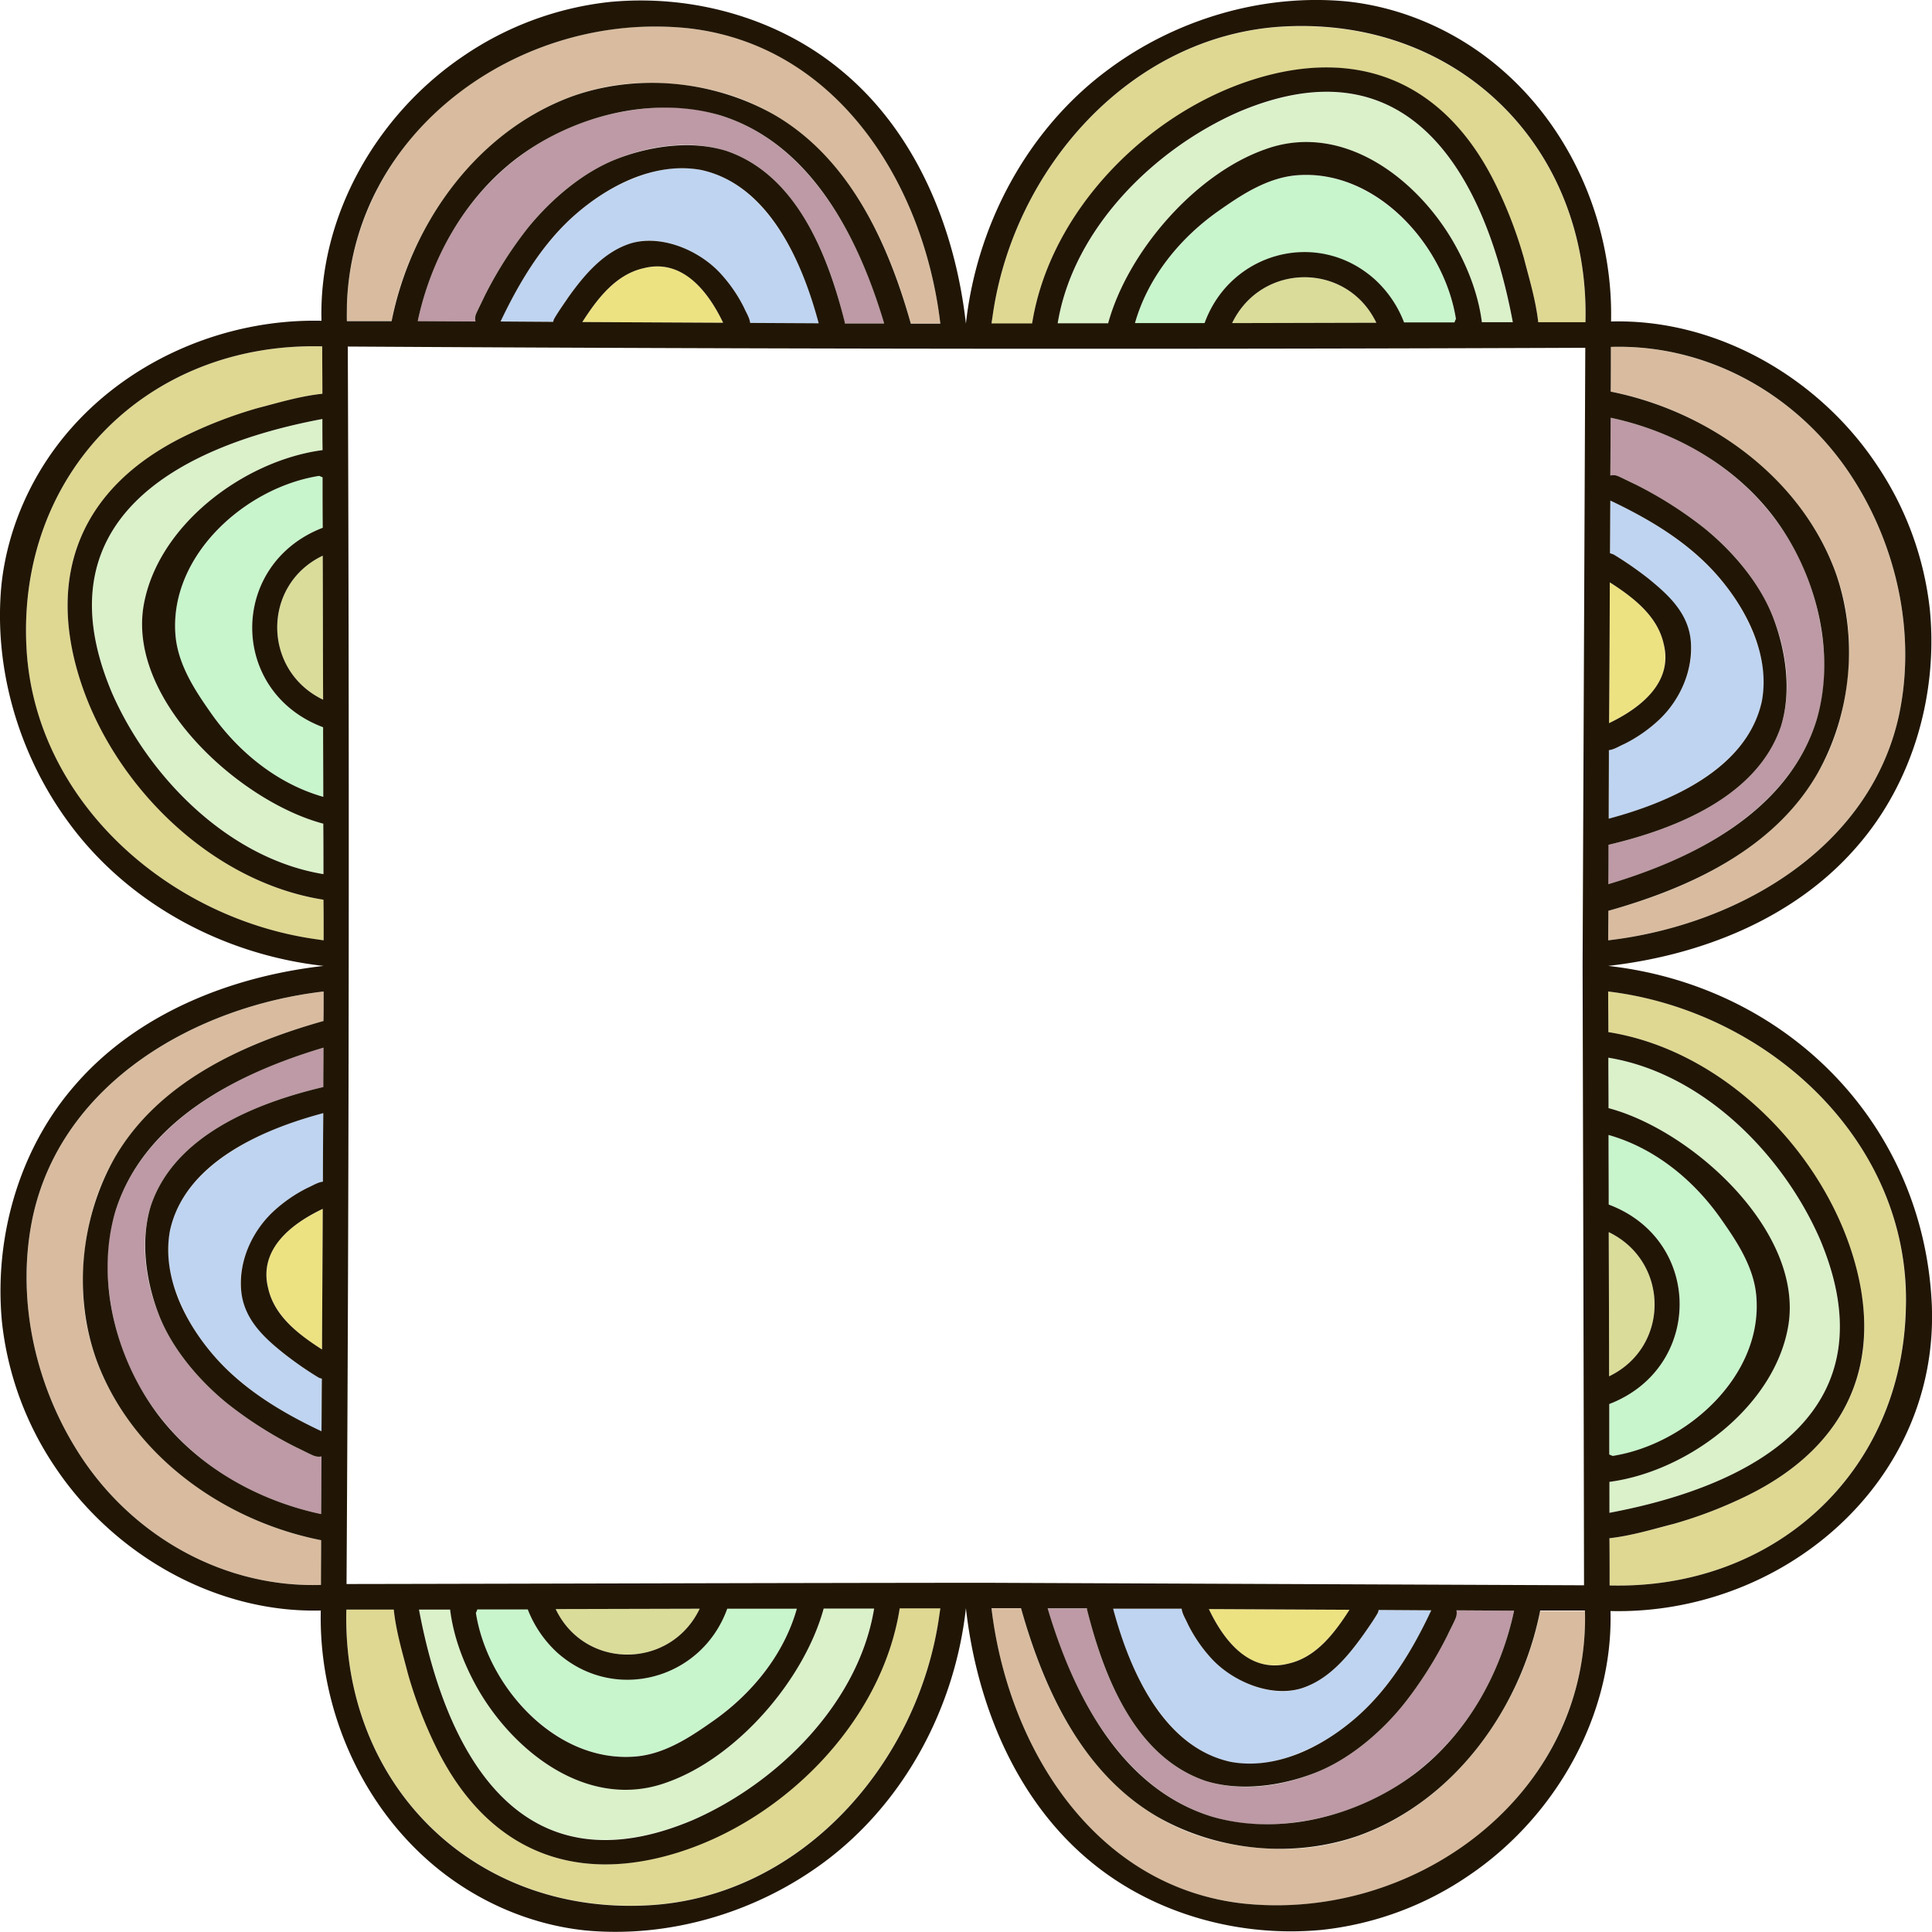 <svg xmlns="http://www.w3.org/2000/svg" width="1079.9" height="1079.8" viewBox="0 0 1079.9 1079.8">
  <g id="Слой_2" data-name="Слой 2">
    <g id="Frame87_99219822">
      <g id="Frame87_99219822-2" data-name="Frame87_99219822">
        <path d="M1040.5,722.8c8.6,53.4-18.8,91.8-66,114.2-14.4,7.1-30.3,12.5-45.9,16.7-9.4,2.2-19.3,5.2-29,6.1.1,8.8.1,17.5.1,26.4,95.6,2.4,168.2-68,165.5-164.2-2.3-89.3-80.8-157.6-166.3-167.8,0,7.7.1,15.2.1,22.7C968.4,587.7,1029.6,654.2,1040.5,722.8Z" fill="#dfd892"/>
        <path d="M1025.1,716.1c-14-57-66.7-115.3-126.1-124.9,0,9.5.1,18.9.1,28.2,46.7,12.5,108.5,68.4,100.6,120.9-7.2,45.5-56.1,82.1-100.1,88v17.3C967.3,832.9,1045.4,799.1,1025.1,716.1Z" fill="#daf1ca"/>
        <path d="M712.9,1033.4c-82.1-2.1-122.1-61.6-142.2-134.4H554.2c8.3,71.3,50.5,145.5,124.7,162.3,44.9,9.9,93.5-.3,132.2-24.7,46.6-29.2,76.5-80.6,74.8-136.1h-25C847.5,970.4,788.2,1036.3,712.9,1033.4Z" fill="#d9bc9f"/>
        <path d="M973.6,699.6c-16.4-29.6-41.1-55.8-74.5-65.2,0,13,.1,26,.1,38.9,52.9,19.8,52.7,91.3.3,111.5V813l1.9.8C951.7,806.5,1002.5,750.1,973.6,699.6Z" fill="#c8f5cc"/>
        <path d="M712.9,930.8c19.3-.4,32-16,41.4-31l-78.6-.4C682.8,914.1,694.7,931.4,712.9,930.8Z" fill="#ede282"/>
        <path d="M899.2,688.7c.1,26.9.2,53.7.2,80.6C933.5,752.9,933.2,705,899.2,688.7Z" fill="#dadc99"/>
        <path d="M725.2,980.2c35.9-13.9,59.3-46.3,74.8-80.1l-29.4-.2a6.8,6.8,0,0,1-.7,2,199.1,199.1,0,0,1-13.5,19.5c-8.9,11-20.5,21.9-35.2,23.7s-32.2-5.9-43.3-17.3a81.8,81.8,0,0,1-14-20c-1.1-2.6-3.1-5.6-3.4-8.5H622.2C634.4,947.6,667.2,1004.2,725.2,980.2Z" fill="#bfd4f0"/>
        <path d="M723.8,1018.6c64.1-8.2,109.4-56.3,122.5-118.3l-32.2-.2a7.8,7.8,0,0,1-.3,4c-1.1,2.6-3.4,7.3-4.7,9.9a222.7,222.7,0,0,1-24.5,38.6c-13.3,16.4-30,30.5-49.7,38.4s-41.4,10.5-60.9,4.5c-39.5-13.2-57.6-59.1-66.4-96.4h-22C604.6,964.7,646.5,1029.3,723.8,1018.6Z" fill="#bd9aa5"/>
        <path d="M357.1,1040.5c-53.5,8.6-91.8-18.8-114.3-66a253.9,253.9,0,0,1-16.6-45.9c-2.2-9.4-5.3-19.3-6.1-29H193.6c-2.4,95.6,68,168.2,164.2,165.5,89.3-2.3,157.6-80.8,167.8-166.3H502.9C492.1,968.4,425.6,1029.6,357.1,1040.5Z" fill="#dfd892"/>
        <path d="M363.7,1025.1c57-14,115.3-66.7,124.9-126.1H460.4C448,945.8,392,1007.6,339.6,999.7c-45.6-7.2-82.2-56.1-88-100.1H234.2C246.9,967.3,280.8,1045.4,363.7,1025.1Z" fill="#daf1ca"/>
        <path d="M46.4,712.9c2.2-82.1,61.6-122.1,134.4-142.2.1-5.5.1-10.9.1-16.5-71.3,8.3-145.5,50.5-162.3,124.7-9.9,44.9.3,93.5,24.7,132.2,29.3,46.6,80.6,76.5,136.1,74.8,0-8.4.1-16.6.1-25C109.4,847.5,43.6,788.2,46.4,712.9Z" fill="#d9bc9f"/>
        <path d="M380.2,973.6c29.6-16.4,55.8-41.1,65.2-74.5H406.5c-19.8,52.9-91.3,52.7-111.5.3H266.8a10.8,10.8,0,0,1-.8,1.9C273.3,951.7,329.7,1002.5,380.2,973.6Z" fill="#c8f5cc"/>
        <path d="M149,712.9c.4,19.3,16,32,31,41.4.1-26.2.3-52.4.4-78.6C165.7,682.8,148.4,694.7,149,712.9Z" fill="#ede282"/>
        <path d="M391.1,899.2l-80.5.2C326.9,933.5,374.8,933.2,391.1,899.2Z" fill="#dadc99"/>
        <path d="M99.6,725.2c13.9,35.9,46.3,59.3,80.1,74.8.1-9.8.1-19.6.2-29.4a6.8,6.8,0,0,1-2-.7,197.8,197.8,0,0,1-19.4-13.5c-11.1-8.9-21.9-20.5-23.7-35.2s5.8-32.2,17.2-43.3a81.8,81.8,0,0,1,20-14c2.6-1.1,5.6-3.1,8.5-3.4,0-12.7.1-25.5.2-38.3C132.2,634.4,75.7,667.2,99.6,725.2Z" fill="#bfd4f0"/>
        <path d="M61.2,723.8c8.2,64.1,56.3,109.4,118.3,122.5.1-10.8.1-21.5.2-32.2a7.8,7.8,0,0,1-4-.3c-2.6-1.1-7.3-3.4-9.9-4.7a222.7,222.7,0,0,1-38.6-24.5c-16.3-13.3-30.5-30-38.4-49.7S78.3,693.5,84.3,674c13.2-39.5,59.1-57.6,96.4-66.4,0-7.3.1-14.6.1-22C115.1,604.6,50.5,646.5,61.2,723.8Z" fill="#bd9aa5"/>
        <path d="M39.3,357.1c-8.5-53.5,18.9-91.8,66-114.3a259.5,259.5,0,0,1,45.9-16.6c9.5-2.2,19.4-5.3,29-6.1,0-8.8-.1-17.6-.1-26.5-95.6-2.4-168.2,68-165.5,164.2,2.3,89.3,80.8,157.6,166.3,167.8,0-7.6,0-15.2-.1-22.7C111.4,492.1,50.2,425.6,39.3,357.1Z" fill="#dfd892"/>
        <path d="M54.7,363.7c14.1,57,66.8,115.3,126.1,124.9,0-9.4,0-18.8-.1-28.2C134,448,72.2,392,80.1,339.6c7.3-45.6,56.1-82.2,100.2-88-.1-5.8-.1-11.6-.1-17.4C112.6,246.9,34.4,280.8,54.7,363.7Z" fill="#daf1ca"/>
        <path d="M366.9,46.4C449,48.6,489.1,108,509.1,180.8h16.5c-8.3-71.3-50.5-145.5-124.7-162.3-44.9-9.9-93.5.3-132.2,24.7-46.6,29.3-76.4,80.6-74.8,136.1h25C232.3,109.4,291.7,43.6,366.9,46.4Z" fill="#d9bc9f"/>
        <path d="M106.2,380.2c16.4,29.6,41.1,55.8,74.5,65.2,0-13-.1-25.9-.1-38.9-52.9-19.8-52.7-91.3-.2-111.5-.1-9.3-.1-18.7-.1-28.2l-1.9-.8C128.2,273.3,77.3,329.7,106.2,380.2Z" fill="#c8f5cc"/>
        <path d="M366.9,149c-19.3.4-31.9,16-41.4,31l78.7.4C397,165.7,385.2,148.4,366.9,149Z" fill="#ede282"/>
        <path d="M180.6,391.1c-.1-26.9-.1-53.6-.2-80.5C146.3,326.9,146.6,374.8,180.6,391.1Z" fill="#dadc99"/>
        <path d="M354.6,99.6c-35.8,13.9-59.3,46.3-74.8,80.1l29.4.2a11.8,11.8,0,0,1,.7-2,197.8,197.8,0,0,1,13.5-19.4c9-11.1,20.5-21.9,35.2-23.7s32.3,5.8,43.3,17.2a81.8,81.8,0,0,1,14,20c1.1,2.6,3.1,5.6,3.4,8.5l38.3.2C445.4,132.2,412.6,75.7,354.6,99.6Z" fill="#bfd4f0"/>
        <path d="M356.1,61.2c-64.2,8.2-109.5,56.3-122.6,118.3l32.3.2a6.8,6.8,0,0,1,.2-4c1.1-2.6,3.4-7.3,4.7-9.9a222.7,222.7,0,0,1,24.5-38.6c13.3-16.3,30-30.5,49.7-38.4s41.5-10.5,61-4.5c39.4,13.2,57.5,59.1,66.3,96.4h22C475.2,115.1,433.3,50.5,356.1,61.2Z" fill="#bd9aa5"/>
        <path d="M722.8,39.3c53.4-8.5,91.8,18.9,114.2,66,7.1,14.5,12.5,30.4,16.7,45.9,2.2,9.5,5.2,19.4,6.1,29h26.4c2.4-95.6-68-168.2-164.2-165.5-89.3,2.3-157.6,80.8-167.8,166.3h22.7C587.7,111.4,654.2,50.2,722.8,39.3Z" fill="#dfd892"/>
        <path d="M716.1,54.7c-57,14.1-115.3,66.8-124.9,126.1h28.2C631.9,134,687.8,72.2,740.3,80.1c45.5,7.3,82.1,56.1,88,100.2h17.3C832.9,112.6,799.1,34.4,716.1,54.7Z" fill="#daf1ca"/>
        <path d="M1033.4,366.9C1031.3,449,971.8,489.1,899,509.1c0,5.5-.1,10.9-.1,16.5,71.3-8.3,145.5-50.5,162.3-124.7,9.9-44.9-.3-93.5-24.7-132.2-29.2-46.6-80.6-76.4-136.1-74.8,0,8.4,0,16.7-.1,25C970.4,232.3,1036.3,291.7,1033.4,366.9Z" fill="#d9bc9f"/>
        <path d="M699.6,106.2c-29.6,16.4-55.8,41.1-65.2,74.5h38.9c19.8-52.9,91.3-52.7,111.5-.2H813a10.8,10.8,0,0,1,.8-1.9C806.5,128.2,750.1,77.3,699.6,106.2Z" fill="#c8f5cc"/>
        <path d="M930.8,366.9c-.4-19.3-16-31.9-31-41.4q-.1,39.3-.4,78.7C914.1,397,931.4,385.2,930.8,366.9Z" fill="#ede282"/>
        <path d="M688.7,180.6l80.6-.2C752.9,146.3,705,146.6,688.7,180.6Z" fill="#dadc99"/>
        <path d="M980.2,354.6c-13.9-35.8-46.3-59.3-80.1-74.8-.1,9.8-.1,19.6-.2,29.4l2,.7a199.1,199.1,0,0,1,19.5,13.5c11,9,21.9,20.5,23.7,35.2s-5.9,32.3-17.3,43.3a81.8,81.8,0,0,1-20,14c-2.6,1.1-5.6,3.1-8.5,3.4,0,12.7-.1,25.5-.1,38.3C947.6,445.4,1004.2,412.6,980.2,354.6Z" fill="#bfd4f0"/>
        <path d="M1018.6,356.1c-8.2-64.2-56.3-109.5-118.3-122.6-.1,10.8-.1,21.5-.2,32.3a6.8,6.8,0,0,1,4,.2c2.6,1.1,7.3,3.4,9.9,4.7a222.7,222.7,0,0,1,38.6,24.5c16.4,13.3,30.5,30,38.4,49.7s10.5,41.5,4.5,61c-13.2,39.4-59.1,57.5-96.4,66.3,0,7.3,0,14.7-.1,22C964.7,475.2,1029.3,433.3,1018.6,356.1Z" fill="#bd9aa5"/>
        <path d="M1079.8,729.4c-4.5-101.3-81.1-178.3-180.9-189.5h0c52-5.9,104.5-26.6,139.2-66.9,31.2-35.8,45.2-85.2,40.6-132.2a179.3,179.3,0,0,0-30.3-81.9c-32.5-48.2-89.2-80.8-147.9-79.2,1.2-52.4-20.7-105.4-60.3-140.1C815.9,18.2,785,4.2,752.8.8c-47.1-4.5-95.7,10-133.5,38.2-45,33.3-73.3,86.5-79.4,141.9h0c-6-53.2-27.7-107.1-69.9-141.7C434.5,9.8,386.5-3.3,340.8,1.1a179.3,179.3,0,0,0-81.9,30.3c-48.2,32.6-80.8,89.2-79.2,147.9-52.4-1.2-105.4,20.8-140.1,60.3C18.2,263.9,4.2,294.8.8,327c-4.5,47.1,10,95.7,38.2,133.6,33.3,45,86.5,73.2,141.9,79.3h0C129,545.8,76.4,566.5,41.7,606.8,10.5,642.6-3.4,692,1.1,739a179.3,179.3,0,0,0,30.3,81.9c32.6,48.2,89.2,80.8,147.9,79.3-1.2,52.4,20.8,105.3,60.3,140,24.3,21.4,55.2,35.4,87.4,38.8,47.1,4.5,95.7-10,133.6-38.1,45-33.4,73.2-86.6,79.3-142h0c6,53.2,27.7,107.1,69.9,141.8,35.6,29.4,83.5,42.4,129.2,38a179.3,179.3,0,0,0,81.9-30.3c48.2-32.5,80.8-89.2,79.3-147.9C996.2,902.8,1083.8,828.7,1079.8,729.4Zm-180-403.9c12.8,8.2,26.6,18.6,30.1,34.3,5.5,21.7-13,36-30.5,44.4Q899.7,364.8,899.8,325.5Zm-.5,93.8c2.9-.3,5.9-2.3,8.5-3.4a81.8,81.8,0,0,0,20-14c11.4-11,18.6-27.3,17.3-43.3s-12.7-26.2-23.7-35.2a199.1,199.1,0,0,0-19.5-13.5l-2-.7c.1-9.8.1-19.6.2-29.4,22,10.4,43.4,23.2,59.6,41.6s29.9,44.7,25.1,70.5c-8.2,37.9-51.7,56.7-85.6,65.7C899.2,444.8,899.3,432,899.3,419.3Zm-.2,52.9c37.3-8.8,83.2-26.9,96.4-66.3,6-19.5,2.8-42.2-4.5-61s-22-36.4-38.4-49.7A222.7,222.7,0,0,0,914,270.7c-2.6-1.2-7.3-3.6-9.9-4.7a6.8,6.8,0,0,0-4-.2c.1-10.8.1-21.5.2-32.3,34.9,7.4,68.1,25.9,90.2,54.3,24.2,31.3,36.2,76.1,24.9,114.6-15.7,51-68.5,77.6-116.4,91.8C899.1,486.9,899.1,479.5,899.1,472.2Zm-.1,36.9c45.2-12.7,92.4-34.3,116.8-76.6,19.1-33.7,23.2-76.2,10.1-112.8-19.5-53.1-71.1-90-125.6-100.8.1-8.3.1-16.6.1-25,55.5-1.7,106.9,28.2,136.1,74.8,24.4,38.7,34.6,87.3,24.7,132.2-16.8,74.2-91,116.4-162.3,124.7C898.9,520,899,514.6,899,509.1ZM180,754.3c-12.8-8.2-26.6-18.5-30.1-34.2-5.5-21.8,13-36.1,30.5-44.4C180.3,701.9,180.1,728.1,180,754.3Zm.5-93.8c-2.9.3-5.9,2.3-8.5,3.4a81.8,81.8,0,0,0-20,14c-11.4,11.1-18.6,27.3-17.2,43.3s12.6,26.3,23.7,35.2a197.8,197.8,0,0,0,19.4,13.5,6.8,6.8,0,0,0,2,.7c-.1,9.8-.1,19.6-.2,29.4-21.9-10.3-43.4-23.2-59.6-41.6S90.2,713.7,95,687.9c8.2-37.9,51.7-56.7,85.7-65.7C180.6,635,180.5,647.8,180.5,660.5Zm.2-52.9c-37.3,8.8-83.2,26.9-96.4,66.4-6,19.5-2.8,42.1,4.5,60.9s22.1,36.5,38.4,49.7a222.7,222.7,0,0,0,38.6,24.5c2.6,1.2,7.3,3.7,9.9,4.7a7.8,7.8,0,0,0,4,.3c-.1,10.7-.1,21.4-.2,32.2-34.9-7.4-68.1-25.9-90.2-54.3-24.2-31.3-36.1-76-24.9-114.6,15.7-51,68.5-77.6,116.4-91.8C180.8,593,180.7,600.3,180.7,607.6Zm.1-36.9C135.6,583.4,88.4,605,64,647.3,45,681,40.8,723.6,53.9,760.1c19.5,53.2,71.1,90.1,125.6,100.8,0,8.4-.1,16.6-.1,25C124,887.6,72.5,857.7,43.3,811.1,18.9,772.4,8.7,723.8,18.6,678.9c16.8-74.2,91-116.4,162.3-124.7C180.9,559.8,180.9,565.2,180.8,570.7Zm374-393.9c11.5-82.3,77.1-157.4,162.9-162,97.8-5.2,171,67.9,168.5,165.3H859.8c-1.3-11.9-5-24.2-8-35.8a245.4,245.4,0,0,0-16.3-42.2c-27.8-55.7-75.3-76.4-134.8-57.7S586.9,117.9,576.9,180.8H554.2Zm213.8-20.5c-31.7-28.6-80.8-15.6-95.3,24.3H634.4c7.2-25.4,24.7-47,46-62.2,13.6-9.6,28.3-19.4,45.4-20.5,43.9-2.9,81.6,39.4,88,80.4a10.8,10.8,0,0,0-.8,1.9H784.8A63,63,0,0,0,768.6,156.3Zm.7,24.1-80.6.2C705.1,146.6,752.9,146.3,769.3,180.4Zm44.5-42.6C793.5,100.7,751,67.5,707.1,83.5c-39.2,13.8-76.8,57.4-87.7,97.2H591.2c8.6-52.6,53.7-97.4,101.3-118.2,95.1-40.3,137.6,34.9,153.1,117.6H828.3C826.4,165.3,821,150.9,813.8,137.8ZM193.9,170.7C196.9,72.9,291,5.9,384.7,15.8c83.5,9.3,131.8,87.4,140.9,165.1H509.1C496.4,135.6,474.8,88.4,432.5,64c-33.7-19-76.2-23.2-112.8-10.1-53.1,19.5-90,71.1-100.8,125.6h-25C193.8,176.9,193.9,173.3,193.9,170.7Zm278.3,9.5c-9.3-37.3-26.7-82.5-66.3-95.9-19.5-6-42.2-2.8-61,4.5s-36.4,22.1-49.7,38.4a222.7,222.7,0,0,0-24.5,38.6c-1.2,2.6-3.6,7.3-4.7,9.9a6.8,6.8,0,0,0-.2,4l-32.3-.2c7.4-34.9,25.9-68.1,54.3-90.2,31.3-24.2,76-36.1,114.6-24.9,51,15.7,77.6,68.5,91.8,116.4h-22Zm-68.8-26.6c-11.6-13.2-32.9-22.6-50.4-17.7-15.3,4.6-26.3,17.6-35.3,30.2-2.7,4-5.6,8-8,12.2a7.5,7.5,0,0,0-.5,1.6l-29.4-.2c10.4-21.9,23.2-43.4,41.6-59.6S366.1,90.2,391.9,95c37.9,8.2,56.7,51.7,65.7,85.7l-38.3-.2c-.3-2.9-2.3-5.9-3.4-8.5A82.9,82.9,0,0,0,403.4,153.6Zm.8,26.8-78.7-.4c8.2-12.8,18.6-26.6,34.3-30.1C381.5,144.4,395.8,162.9,404.2,180.4ZM180.6,391.1c-34-16.3-34.3-64.2-.2-80.5C180.5,337.5,180.5,364.2,180.6,391.1Zm-.2-96.1c-52.6,20.3-52.6,91.7.2,111.5,0,13,.1,25.9.1,38.9-25.4-7.2-47-24.7-62.2-46C108.9,385.8,99.1,371.1,98,354c-2.9-43.9,39.4-81.6,80.4-88l1.9.8C180.3,276.3,180.3,285.7,180.4,295Zm-.1-43.4c-44.1,5.8-93,42.4-100.2,88C72.2,392,134,448,180.7,460.4c.1,9.4.1,18.8.1,28.2C128.2,480,83.4,434.9,62.6,387.3,22.3,292.2,97.5,249.7,180.2,234.2,180.2,240,180.2,245.8,180.3,251.6ZM176.8,525c-82.3-11.5-157.4-77-162-162.9-5.2-97.8,67.9-171,165.3-168.5,0,8.9.1,17.7.1,26.5-11.9,1.2-24.2,4.9-35.8,7.9a245.4,245.4,0,0,0-42.2,16.3c-55.7,27.8-76.4,75.3-57.7,134.9S117.9,493,180.8,502.9c.1,7.5.1,15.1.1,22.7ZM525,903.1c-11.5,82.2-77,157.4-162.9,161.9-97.8,5.2-171-67.8-168.5-165.3h26.5c1.2,11.9,4.9,24.2,7.9,35.8a245.4,245.4,0,0,0,16.3,42.2c27.8,55.7,75.3,76.4,134.9,57.7S493,962,502.9,899h22.7ZM311.2,923.5c31.7,28.6,80.9,15.6,95.3-24.3h38.9c-7.2,25.5-24.7,47-46,62.2-13.6,9.6-28.3,19.5-45.4,20.5-43.9,2.9-81.6-39.4-88-80.4a10.8,10.8,0,0,0,.8-1.9H295A64.6,64.6,0,0,0,311.2,923.5Zm-.6-24.1,80.5-.2C374.8,933.2,326.9,933.5,310.6,899.4ZM266,942.1c20.4,37,62.8,70.2,106.7,54.2,39.3-13.8,76.8-57.4,87.7-97.2h28.2c-8.6,52.6-53.7,97.4-101.3,118.2-95.1,40.3-137.6-34.9-153.1-117.6h17.4C253.4,914.5,258.8,928.9,266,942.1Zm284-57.4c-121,.1-235.5.5-356.3.7,1.4-231.4,1.6-460.3.7-691.7,231.4,1.4,460.3,1.6,691.7.7-.5,117.4-1,227.9-1.5,345.5h0c.3,117.8.6,228.6.8,346.2Zm57.6,14.9c9.3,37.3,26.7,82.5,66.4,95.9,19.5,6,42.1,2.8,60.9-4.5s36.5-22,49.7-38.4A222.7,222.7,0,0,0,809.1,914c1.2-2.6,3.7-7.3,4.7-9.9a7.7,7.7,0,0,0,.3-4l32.2.2c-7.4,34.9-25.9,68.1-54.3,90.2-31.3,24.2-76,36.2-114.6,24.9-51-15.7-77.6-68.5-91.8-116.4h22Zm68.8,26.6c11.6,13.2,33,22.6,50.4,17.7,15.4-4.6,26.3-17.6,35.3-30.2,2.8-4,5.6-8,8-12.1a8.4,8.4,0,0,0,.5-1.7l29.4.2c-10.3,22-23.2,43.4-41.6,59.6s-44.7,29.9-70.5,25.1c-37.9-8.2-56.7-51.7-65.7-85.6h38.3c.3,2.9,2.3,5.9,3.4,8.5A82.9,82.9,0,0,0,676.4,926.2Zm-.7-26.8,78.6.4c-8.2,12.8-18.5,26.6-34.2,30.1C698.3,935.4,684,916.9,675.7,899.4Zm210.2,9.7c-3,97.8-97.1,164.8-190.8,154.9-83.5-9.2-131.7-87.4-140.9-165.1h16.5c12.7,45.2,34.3,92.4,76.6,116.8,33.7,19.1,76.3,23.2,112.8,10.1,53.2-19.5,90.1-71.1,100.8-125.6h25C886,902.9,886,906.5,885.9,909.1Zm13.3-220.4c34,16.4,34.3,64.2.2,80.6C899.4,742.4,899.3,715.6,899.2,688.7Zm.3,96.1c52.5-20.2,52.5-91.7-.3-111.5,0-12.9-.1-25.9-.1-38.9,25.5,7.2,47,24.7,62.2,46,9.6,13.6,19.5,28.3,20.5,45.4,2.9,43.9-39.4,81.6-80.4,88l-1.9-.8Zm.1,43.5c44-5.8,92.9-42.5,100.1-88,8-52.4-53.9-108.5-100.6-120.9,0-9.3-.1-18.7-.1-28.2,52.6,8.6,97.4,53.7,118.2,101.3,40.3,95.1-34.9,137.6-117.6,153.1Zm165.7-97.5c-1.9,92.6-73.9,157.8-165.6,155.4,0-8.9,0-17.6-.1-26.4,11.9-1.3,24.2-5,35.8-8a245.4,245.4,0,0,0,42.2-16.3c55.7-27.8,76.4-75.3,57.7-134.8S962,586.9,899,576.9c0-7.5-.1-15-.1-22.7C987.8,564.9,1067.9,637.6,1065.3,730.8Z" fill="#211605"/>
      </g>
    </g>
  </g>
</svg>

